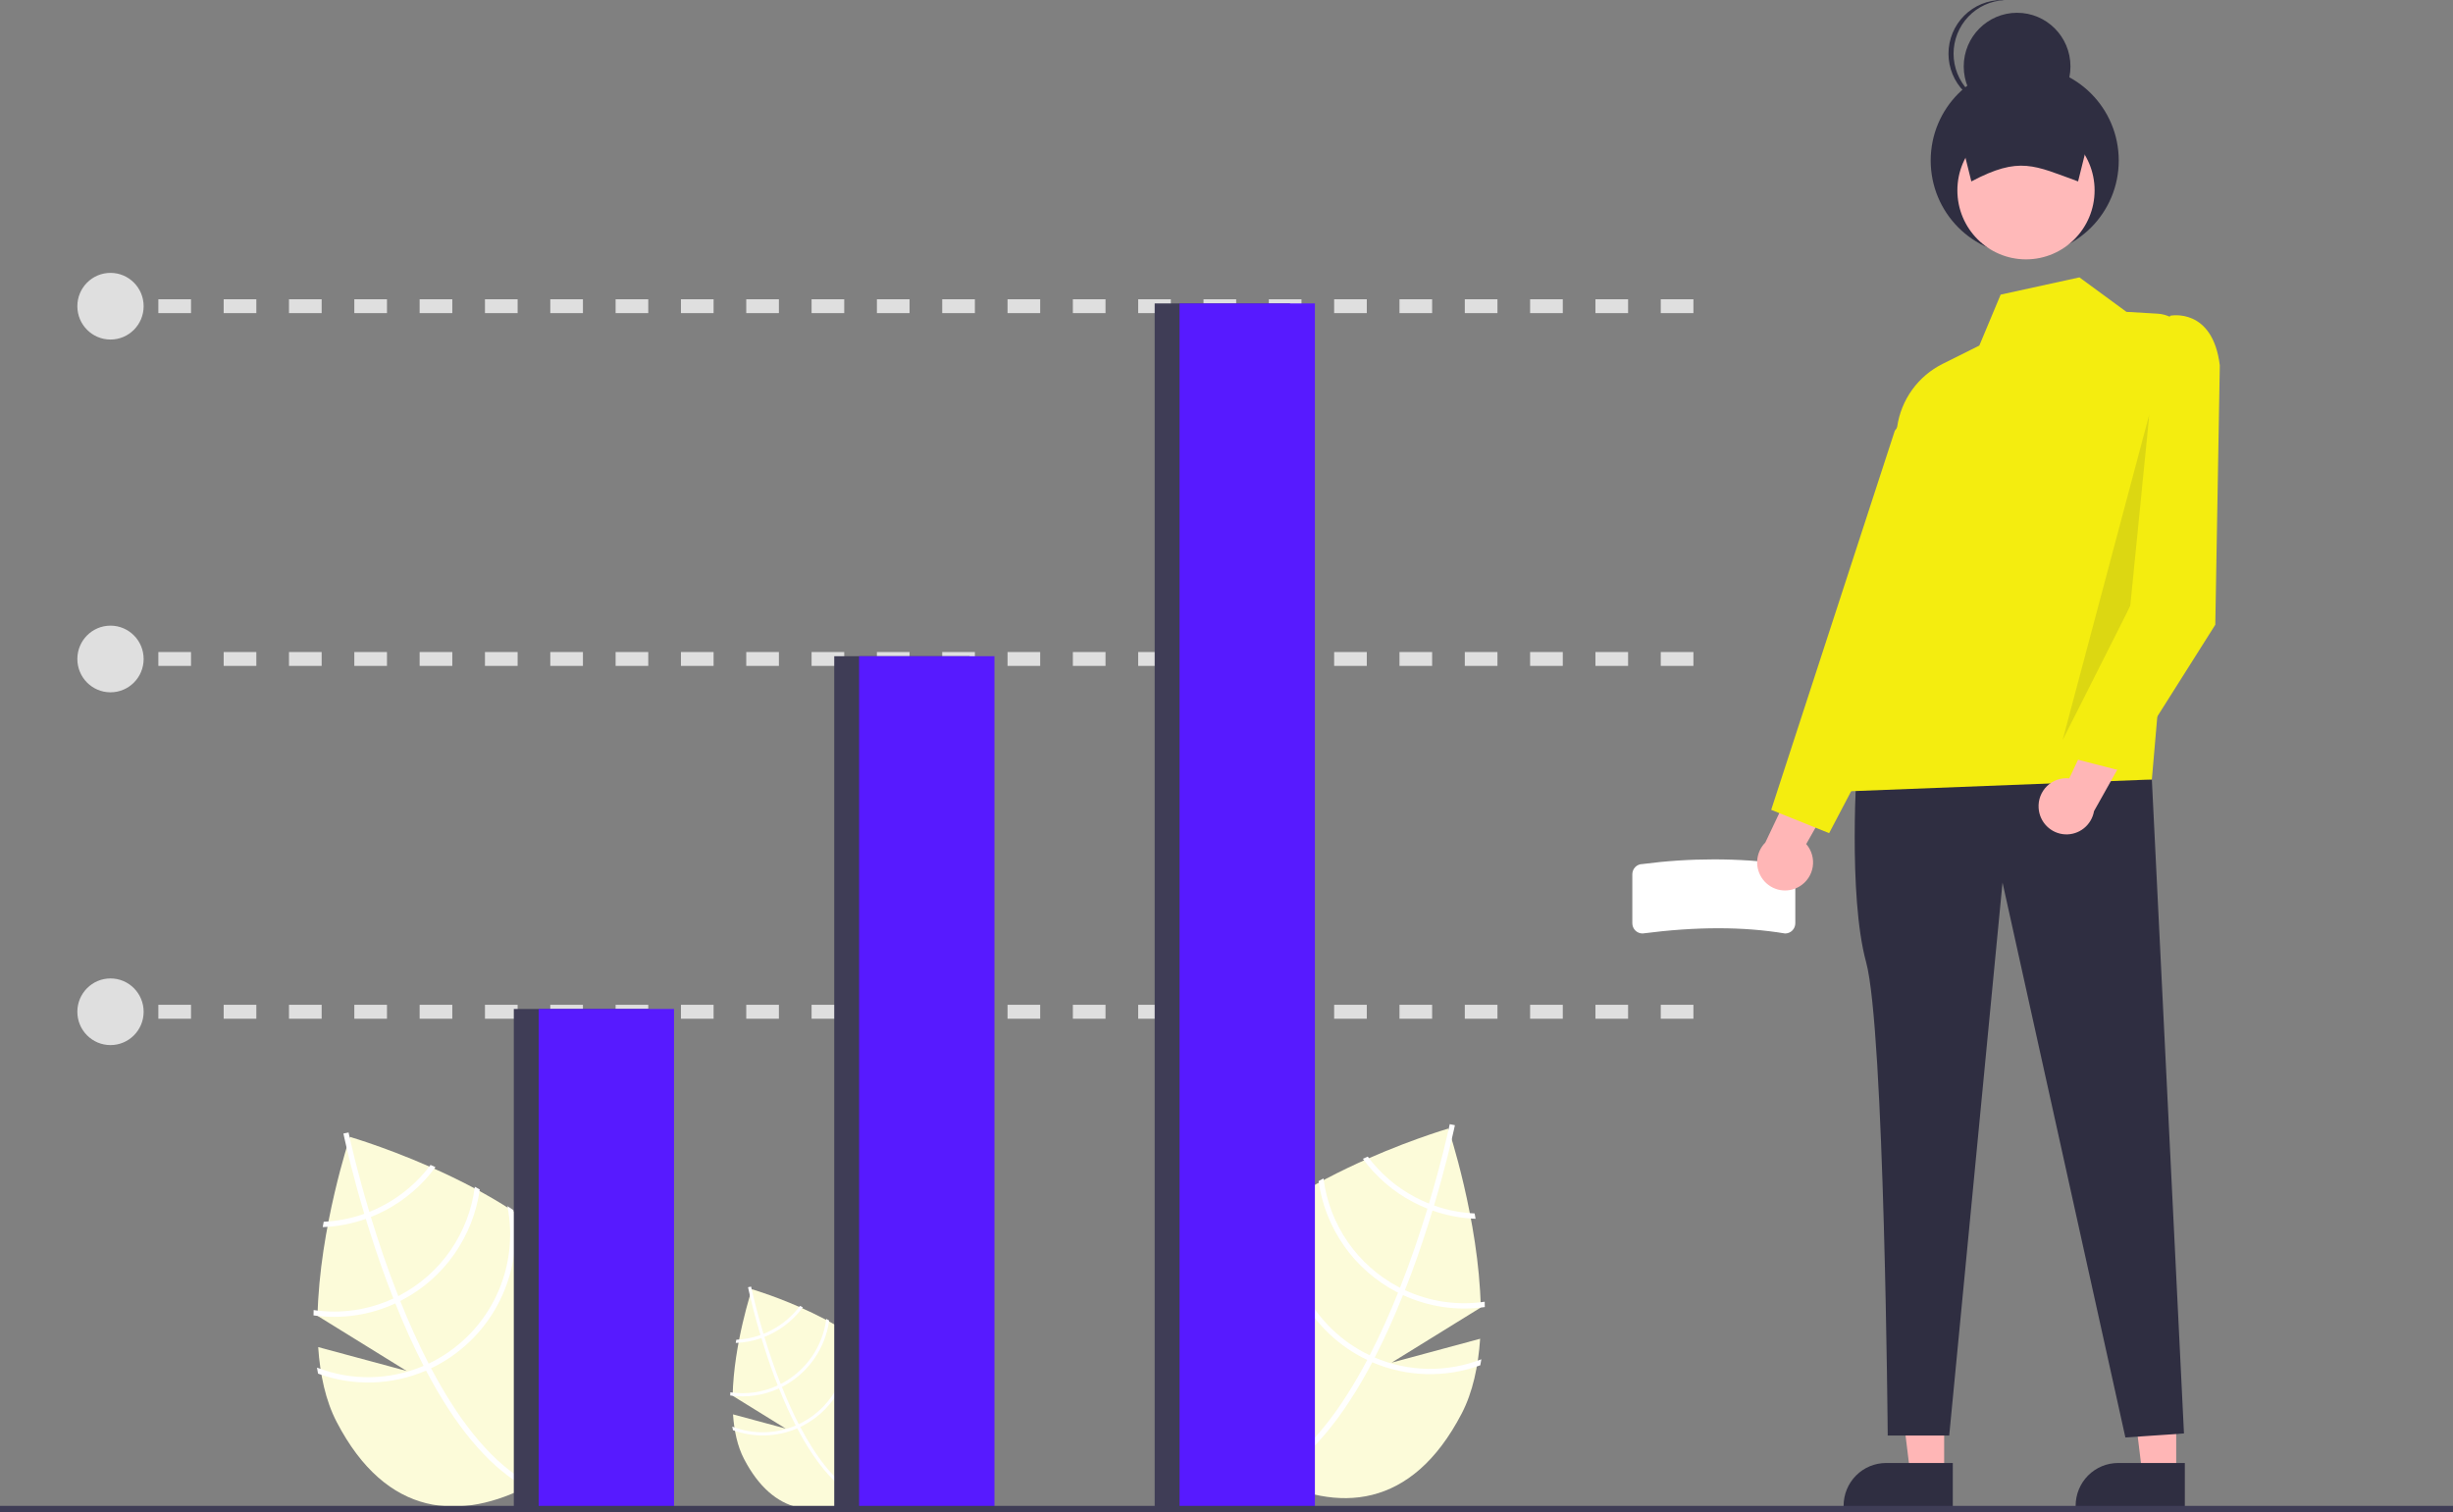<svg width="292" height="180" viewBox="0 0 292 180" fill="none" xmlns="http://www.w3.org/2000/svg">
<rect x="0" y="0" width="292" height="180" fill="#808080" stroke="none"/>
<g clip-path="url(#clip0_3_80195)">
<path d="M176.192 159.366L165.659 162.207L176.268 155.647C176.04 145.188 172.41 134.344 172.41 134.344C172.41 134.344 149.737 140.949 143.787 152.386C137.836 163.824 142.52 171.375 150.861 175.763C159.202 180.151 168.041 179.714 173.992 168.277C175.316 165.731 175.972 162.637 176.192 159.366Z" fill="#FCFBD9"/>
<path d="M163.646 161.601L163.353 162.165C159.91 168.701 156.151 173.236 152.121 175.702C152.063 175.738 152.003 175.771 151.945 175.808L151.781 175.533L151.626 175.267C156.041 172.638 159.747 167.588 162.751 161.888C162.85 161.705 162.95 161.52 163.044 161.331C164.295 158.907 165.421 156.382 166.422 153.88C166.501 153.687 166.579 153.49 166.657 153.293C167.962 149.983 169.049 146.738 169.921 143.879C169.984 143.678 170.043 143.475 170.102 143.274C171.558 138.431 172.365 134.792 172.538 133.984C172.561 133.886 172.572 133.831 172.575 133.818L172.878 133.882L172.882 133.88L173.188 133.945C173.185 133.958 173.149 134.142 173.073 134.478C172.795 135.74 172.006 139.146 170.704 143.502C170.645 143.698 170.585 143.902 170.522 144.103C169.817 146.423 168.975 148.988 167.991 151.627C167.744 152.29 167.494 152.94 167.24 153.578C167.165 153.777 167.087 153.974 167.008 154.167C165.926 156.872 164.805 159.35 163.646 161.601Z" fill="white"/>
<path d="M170.704 143.502C170.505 143.43 170.303 143.355 170.101 143.274C169.553 143.054 169.017 142.807 168.494 142.532C166.264 141.362 164.324 139.705 162.816 137.682C162.622 137.768 162.429 137.855 162.231 137.943C163.806 140.094 165.849 141.854 168.204 143.09C168.762 143.383 169.335 143.647 169.921 143.88C170.12 143.959 170.322 144.033 170.522 144.103C172.172 144.689 173.901 145.02 175.65 145.084C175.611 144.868 175.573 144.656 175.536 144.448C173.888 144.374 172.259 144.055 170.704 143.502Z" fill="white"/>
<path d="M167.24 153.577C167.043 153.488 166.849 153.393 166.657 153.292C166.597 153.264 166.536 153.232 166.478 153.201C164.064 151.931 161.991 150.093 160.435 147.843C158.88 145.593 157.889 142.998 157.547 140.28C157.35 140.387 157.153 140.493 156.958 140.603C157.347 143.376 158.386 146.015 159.991 148.303C161.596 150.591 163.72 152.461 166.187 153.759C166.265 153.8 166.343 153.841 166.422 153.879C166.618 153.979 166.812 154.074 167.008 154.166C170.051 155.573 173.432 156.068 176.747 155.593C176.744 155.382 176.741 155.17 176.735 154.957C173.504 155.436 170.204 154.957 167.24 153.577Z" fill="white"/>
<path d="M163.645 161.601C163.442 161.515 163.242 161.424 163.044 161.33C162.831 161.229 162.62 161.125 162.412 161.016C159.17 159.305 156.566 156.585 154.99 153.261C153.414 149.938 152.951 146.191 153.67 142.581C153.427 142.741 153.186 142.899 152.949 143.062C152.349 146.726 152.913 150.486 154.559 153.809C156.206 157.132 158.852 159.849 162.122 161.574C162.33 161.683 162.539 161.79 162.751 161.887C162.951 161.985 163.151 162.076 163.352 162.164C167.437 163.92 172.033 164.049 176.209 162.526C176.258 162.289 176.297 162.05 176.338 161.808C172.241 163.401 167.689 163.327 163.645 161.601Z" fill="white"/>
<path d="M37.876 160.358L48.408 163.199L37.799 156.639C38.028 146.18 41.658 135.336 41.658 135.336C41.658 135.336 64.33 141.941 70.281 153.378C76.231 164.816 71.547 172.367 63.206 176.755C54.865 181.143 46.026 180.707 40.076 169.269C38.751 166.723 38.096 163.629 37.876 160.358Z" fill="#FCFBD9"/>
<path d="M50.422 162.593L50.715 163.156C54.158 169.692 57.917 174.227 61.947 176.693C62.005 176.73 62.064 176.762 62.122 176.799L62.287 176.524L62.442 176.258C58.026 173.629 54.321 168.579 51.317 162.879C51.218 162.696 51.118 162.511 51.023 162.322C49.773 159.898 48.647 157.373 47.645 154.871C47.566 154.678 47.488 154.481 47.41 154.284C46.106 150.974 45.018 147.729 44.146 144.871C44.084 144.669 44.024 144.466 43.966 144.265C42.51 139.422 41.702 135.783 41.529 134.975C41.507 134.877 41.496 134.822 41.493 134.81L41.19 134.873L41.185 134.872L40.88 134.936C40.883 134.949 40.919 135.133 40.995 135.47C41.273 136.731 42.062 140.137 43.363 144.493C43.423 144.69 43.483 144.893 43.545 145.095C44.25 147.415 45.093 149.979 46.077 152.618C46.323 153.281 46.573 153.932 46.827 154.569C46.902 154.768 46.98 154.965 47.059 155.158C48.141 157.863 49.262 160.341 50.422 162.593Z" fill="white"/>
<path d="M38.532 145.439C38.495 145.647 38.456 145.859 38.417 146.075C40.166 146.011 41.895 145.681 43.545 145.095C43.746 145.025 43.947 144.95 44.146 144.871C44.732 144.638 45.305 144.374 45.864 144.081C48.218 142.845 50.261 141.085 51.836 138.934C51.639 138.846 51.445 138.759 51.251 138.673C49.743 140.696 47.803 142.354 45.573 143.523C45.05 143.798 44.514 144.046 43.966 144.265C43.764 144.347 43.562 144.421 43.363 144.493C41.808 145.046 40.18 145.365 38.532 145.439Z" fill="white"/>
<path d="M37.333 155.95C37.327 156.162 37.324 156.374 37.32 156.585C40.636 157.06 44.017 156.565 47.06 155.158C47.255 155.066 47.45 154.971 47.646 154.871C47.725 154.833 47.803 154.792 47.88 154.752C50.347 153.454 52.471 151.583 54.076 149.295C55.681 147.007 56.721 144.368 57.11 141.595C56.914 141.485 56.718 141.379 56.521 141.272C56.178 143.991 55.188 146.585 53.632 148.835C52.077 151.085 50.004 152.923 47.59 154.193C47.532 154.224 47.471 154.256 47.411 154.284C47.219 154.385 47.025 154.48 46.828 154.57C43.864 155.949 40.564 156.428 37.333 155.95Z" fill="white"/>
<path d="M37.73 162.8C37.77 163.042 37.81 163.281 37.859 163.518C42.035 165.042 46.631 164.912 50.715 163.157C50.917 163.068 51.117 162.977 51.317 162.879C51.528 162.782 51.738 162.676 51.946 162.566C55.216 160.841 57.862 158.125 59.508 154.801C61.155 151.478 61.718 147.718 61.118 144.054C60.881 143.891 60.64 143.734 60.398 143.573C61.117 147.183 60.654 150.93 59.078 154.254C57.502 157.577 54.898 160.297 51.656 162.008C51.447 162.117 51.236 162.221 51.024 162.322C50.825 162.416 50.625 162.507 50.422 162.593C46.379 164.319 41.826 164.394 37.73 162.8Z" fill="white"/>
<path d="M87.257 168.366L93.527 170.057L87.211 166.152C87.347 159.926 89.508 153.47 89.508 153.47C89.508 153.47 103.006 157.402 106.548 164.211C110.091 171.02 107.302 175.515 102.337 178.127C97.371 180.74 92.109 180.48 88.567 173.671C87.778 172.155 87.388 170.313 87.257 168.366Z" fill="#FCFBD9"/>
<path d="M94.726 169.697L94.901 170.033C96.95 173.924 99.188 176.623 101.587 178.091C101.622 178.113 101.657 178.133 101.692 178.155L101.79 177.991L101.882 177.833C99.253 176.267 97.047 173.261 95.259 169.868C95.2 169.759 95.14 169.649 95.084 169.536C94.34 168.093 93.669 166.59 93.073 165.1C93.026 164.986 92.98 164.868 92.933 164.751C92.157 162.781 91.509 160.848 90.99 159.147C90.953 159.027 90.917 158.906 90.883 158.787C90.016 155.903 89.535 153.737 89.432 153.256C89.418 153.197 89.412 153.165 89.41 153.157L89.23 153.195L89.227 153.194L89.045 153.233C89.047 153.24 89.068 153.35 89.114 153.55C89.279 154.301 89.749 156.329 90.524 158.922C90.559 159.039 90.595 159.16 90.632 159.28C91.052 160.661 91.554 162.188 92.139 163.759C92.286 164.154 92.435 164.541 92.586 164.921C92.631 165.039 92.677 165.156 92.724 165.271C93.368 166.881 94.036 168.357 94.726 169.697Z" fill="white"/>
<path d="M87.647 159.485C87.625 159.609 87.603 159.735 87.579 159.864C88.62 159.826 89.65 159.629 90.632 159.28C90.751 159.238 90.871 159.194 90.99 159.147C91.339 159.008 91.68 158.851 92.012 158.677C93.414 157.941 94.63 156.893 95.568 155.612C95.45 155.56 95.335 155.509 95.22 155.457C94.322 156.662 93.167 157.648 91.839 158.344C91.528 158.508 91.209 158.656 90.882 158.786C90.762 158.835 90.642 158.879 90.524 158.922C89.598 159.251 88.628 159.441 87.647 159.485Z" fill="white"/>
<path d="M86.933 165.742C86.93 165.868 86.928 165.994 86.926 166.12C88.9 166.403 90.913 166.108 92.724 165.271C92.841 165.216 92.957 165.159 93.073 165.1C93.12 165.077 93.167 165.053 93.213 165.028C94.682 164.256 95.946 163.142 96.902 161.78C97.857 160.418 98.476 158.847 98.707 157.196C98.591 157.13 98.474 157.067 98.357 157.004C98.153 158.622 97.563 160.167 96.637 161.506C95.711 162.846 94.477 163.94 93.04 164.696C93.005 164.714 92.969 164.733 92.933 164.75C92.819 164.81 92.704 164.867 92.586 164.92C90.822 165.741 88.857 166.027 86.933 165.742Z" fill="white"/>
<path d="M87.169 169.82C87.194 169.964 87.217 170.106 87.246 170.248C89.733 171.155 92.469 171.078 94.9 170.032C95.02 169.98 95.139 169.926 95.258 169.867C95.384 169.81 95.509 169.746 95.633 169.681C97.579 168.654 99.155 167.037 100.135 165.058C101.115 163.08 101.451 160.841 101.093 158.661C100.952 158.563 100.809 158.469 100.664 158.374C101.093 160.523 100.817 162.754 99.879 164.732C98.94 166.711 97.39 168.33 95.46 169.349C95.336 169.414 95.21 169.476 95.084 169.536C94.966 169.592 94.847 169.646 94.726 169.697C92.319 170.725 89.608 170.769 87.169 169.82Z" fill="white"/>
<path d="M212.501 111.122L212.474 111.12C207.487 110.292 201.947 110.292 195.537 111.121H195.534C195.374 111.123 195.216 111.093 195.067 111.033C194.919 110.973 194.784 110.884 194.67 110.771C194.556 110.658 194.465 110.524 194.403 110.376C194.341 110.227 194.309 110.068 194.308 109.908V104.07C194.308 103.748 194.436 103.439 194.662 103.212C194.889 102.984 195.196 102.856 195.516 102.856C201.161 102.115 206.877 102.116 212.521 102.857H212.524C212.84 102.862 213.142 102.992 213.364 103.219C213.586 103.446 213.71 103.752 213.709 104.07V109.908C213.709 110.23 213.581 110.538 213.355 110.766C213.128 110.994 212.821 111.122 212.501 111.122Z" fill="white"/>
<path d="M214.224 105.512C214.638 105.262 214.992 104.923 215.262 104.52C215.532 104.116 215.711 103.658 215.786 103.178C215.86 102.698 215.829 102.207 215.695 101.74C215.561 101.273 215.326 100.841 215.008 100.475L220.831 90.212L214.738 90.608L210.142 100.293C209.566 100.871 209.221 101.642 209.172 102.459C209.124 103.276 209.375 104.083 209.878 104.726C210.381 105.369 211.101 105.805 211.902 105.95C212.703 106.095 213.529 105.939 214.224 105.512Z" fill="#FFB6B6"/>
<path d="M259.05 175.478H255.019L253.101 159.842L259.051 159.842L259.05 175.478Z" fill="#FFB6B6"/>
<path d="M260.078 179.409L247.079 179.408V179.243C247.079 177.894 247.612 176.6 248.561 175.645C249.51 174.691 250.797 174.155 252.139 174.155H252.139L260.078 174.156L260.078 179.409Z" fill="#2F2E41"/>
<path d="M231.428 175.478H227.397L225.479 159.842L231.429 159.842L231.428 175.478Z" fill="#FFB6B6"/>
<path d="M232.456 179.409L219.458 179.408V179.243C219.458 177.894 219.991 176.6 220.94 175.645C221.888 174.691 223.175 174.155 224.517 174.155H224.517L232.457 174.156L232.456 179.409Z" fill="#2F2E41"/>
<path d="M221.062 90.652C221.062 90.652 219.953 106.531 222.137 114.528C224.321 122.526 224.711 170.887 224.711 170.887H232.031L238.376 105.057L253.003 171.119L259.976 170.637L256.152 92.791L221.062 90.652Z" fill="#2F2E41"/>
<path d="M253.127 37.125L247.53 33.019L238.153 35.072L235.615 41.137L231.241 43.318C229.803 44.035 228.559 45.092 227.617 46.399C226.675 47.706 226.063 49.224 225.833 50.821L219.584 94.213L256.152 92.791L260.579 41.689C260.625 41.156 260.564 40.618 260.4 40.108C260.236 39.598 259.972 39.127 259.623 38.721C259.275 38.316 258.849 37.985 258.371 37.748C257.893 37.511 257.373 37.373 256.841 37.342L253.127 37.125Z" fill="#F4ED0F"/>
<path d="M228.927 46.707L225.55 51.285L210.839 96.403L217.735 99.179L228.776 78.155L228.927 46.707Z" fill="#F4ED0F"/>
<path d="M241.019 30.365C247.2 30.365 252.211 25.326 252.211 19.11C252.211 12.895 247.2 7.855 241.019 7.855C234.837 7.855 229.826 12.895 229.826 19.11C229.826 25.326 234.837 30.365 241.019 30.365Z" fill="#2F2E41"/>
<path d="M241.17 30.875C245.681 30.875 249.337 27.198 249.337 22.662C249.337 18.126 245.681 14.449 241.17 14.449C236.659 14.449 233.002 18.126 233.002 22.662C233.002 27.198 236.659 30.875 241.17 30.875Z" fill="#FFB9B9"/>
<path d="M247.371 21.597C242.171 19.711 240.411 18.552 234.666 21.597L232.549 13.08H249.489L247.371 21.597Z" fill="#2F2E41"/>
<path d="M240.111 14.296C243.62 14.296 246.464 11.436 246.464 7.908C246.464 4.38 243.62 1.521 240.111 1.521C236.603 1.521 233.759 4.38 233.759 7.908C233.759 11.436 236.603 14.296 240.111 14.296Z" fill="#2F2E41"/>
<path d="M232.549 6.388C232.55 4.747 233.179 3.17 234.305 1.984C235.432 0.797 236.969 0.092 238.599 0.015C238.498 0.011 238.398 0 238.296 0C236.612 0 234.996 0.673 233.804 1.871C232.613 3.069 231.944 4.694 231.944 6.388C231.944 8.082 232.613 9.707 233.804 10.905C234.996 12.103 236.612 12.776 238.296 12.776C238.398 12.776 238.498 12.765 238.599 12.761C236.969 12.684 235.432 11.979 234.305 10.792C233.179 9.606 232.55 8.028 232.549 6.388Z" fill="#2F2E41"/>
<path opacity="0.1" d="M255.857 49.306L253.579 72.15L245.531 88.099L255.857 49.306Z" fill="#000A2C"/>
<path d="M14.962 119.614H12.989V121.268H14.962V119.614Z" fill="#DFDFDF"/>
<path d="M201.582 121.268H197.694V119.614H201.582V121.268ZM193.806 121.268H189.918V119.614H193.806V121.268ZM186.03 121.268H182.142V119.614H186.03V121.268ZM178.254 121.268H174.366V119.614H178.254V121.268ZM170.478 121.268H166.591V119.614H170.478V121.268ZM162.702 121.268H158.815V119.614H162.702L162.702 121.268ZM154.927 121.268H151.039V119.614H154.927V121.268ZM147.151 121.268H143.263V119.614H147.151V121.268ZM139.375 121.268H135.487V119.614H139.375V121.268ZM131.599 121.268H127.711V119.614H131.599L131.599 121.268ZM123.823 121.268H119.935V119.614H123.823L123.823 121.268ZM116.048 121.268H112.16V119.614H116.048L116.048 121.268ZM108.272 121.268H104.384V119.614H108.272L108.272 121.268ZM100.496 121.268H96.608V119.614H100.496L100.496 121.268ZM92.72 121.268H88.832V119.614H92.72L92.72 121.268ZM84.944 121.268H81.056V119.614H84.944L84.944 121.268ZM77.168 121.268H73.28V119.614H77.168L77.168 121.268ZM69.392 121.268H65.505V119.614H69.393L69.392 121.268ZM61.617 121.268H57.729V119.614H61.617L61.617 121.268ZM53.841 121.268H49.953V119.614H53.841L53.841 121.268ZM46.065 121.268H42.177V119.614H46.065L46.065 121.268ZM38.289 121.268H34.401V119.614H38.289L38.289 121.268ZM30.513 121.268H26.625V119.614H30.513L30.513 121.268ZM22.738 121.268H18.85V119.614H22.738L22.738 121.268Z" fill="#DFDFDF"/>
<path d="M14.962 77.619H12.989V79.272H14.962V77.619Z" fill="#DFDFDF"/>
<path d="M201.582 79.272H197.694V77.619H201.582V79.272ZM193.806 79.272H189.918V77.619H193.806V79.272ZM186.03 79.272H182.142V77.619H186.03V79.272ZM178.254 79.272H174.366V77.619H178.254V79.272ZM170.478 79.272H166.591V77.619H170.478V79.272ZM162.702 79.272H158.815V77.619H162.702L162.702 79.272ZM154.927 79.272H151.039V77.619H154.927V79.272ZM147.151 79.272H143.263V77.619H147.151V79.272ZM139.375 79.272H135.487V77.619H139.375V79.272ZM131.599 79.272H127.711V77.619H131.599L131.599 79.272ZM123.823 79.272H119.935V77.619H123.823L123.823 79.272ZM116.048 79.272H112.16V77.619H116.048L116.048 79.272ZM108.272 79.272H104.384V77.619H108.272L108.272 79.272ZM100.496 79.272H96.608V77.619H100.496L100.496 79.272ZM92.72 79.272H88.832V77.619H92.72L92.72 79.272ZM84.944 79.272H81.056V77.619H84.944L84.944 79.272ZM77.168 79.272H73.28V77.619H77.168L77.168 79.272ZM69.392 79.272H65.505V77.619H69.393L69.392 79.272ZM61.617 79.272H57.729V77.619H61.617L61.617 79.272ZM53.841 79.272H49.953V77.619H53.841L53.841 79.272ZM46.065 79.272H42.177V77.619H46.065L46.065 79.272ZM38.289 79.272H34.401V77.619H38.289L38.289 79.272ZM30.513 79.272H26.625V77.619H30.513L30.513 79.272ZM22.738 79.272H18.85V77.619H22.738L22.738 79.272Z" fill="#DFDFDF"/>
<path d="M14.962 35.625H12.989V37.278H14.962V35.625Z" fill="#DFDFDF"/>
<path d="M201.582 37.278H197.694V35.625H201.582V37.278ZM193.806 37.278H189.918V35.625H193.806V37.278ZM186.03 37.278H182.142V35.625H186.03V37.278ZM178.254 37.278H174.366V35.625H178.254V37.278ZM170.478 37.278H166.591V35.625H170.478V37.278ZM162.702 37.278H158.815V35.625H162.702L162.702 37.278ZM154.927 37.278H151.039V35.625H154.927V37.278ZM147.151 37.278H143.263V35.625H147.151V37.278ZM139.375 37.278H135.487V35.625H139.375V37.278ZM131.599 37.278H127.711V35.625H131.599L131.599 37.278ZM123.823 37.278H119.935V35.625H123.823L123.823 37.278ZM116.048 37.278H112.16V35.625H116.048L116.048 37.278ZM108.272 37.278H104.384V35.625H108.272L108.272 37.278ZM100.496 37.278H96.608V35.625H100.496L100.496 37.278ZM92.72 37.278H88.832V35.625H92.72L92.72 37.278ZM84.944 37.278H81.056V35.625H84.944L84.944 37.278ZM77.168 37.278H73.28V35.625H77.168L77.168 37.278ZM69.392 37.278H65.505V35.625H69.393L69.392 37.278ZM61.617 37.278H57.729V35.625H61.617L61.617 37.278ZM53.841 37.278H49.953V35.625H53.841L53.841 37.278ZM46.065 37.278H42.177V35.625H46.065L46.065 37.278ZM38.289 37.278H34.401V35.625H38.289L38.289 37.278ZM30.513 37.278H26.625V35.625H30.513L30.513 37.278ZM22.738 37.278H18.85V35.625H22.738L22.738 37.278Z" fill="#DFDFDF"/>
<path d="M77.275 120.109H61.162V179.629H77.275V120.109Z" fill="#3F3D56"/>
<path d="M80.234 120.109H64.122V179.629H80.234V120.109Z" fill="#571AFF"/>
<path d="M115.419 78.115H99.306V179.629H115.419V78.115Z" fill="#3F3D56"/>
<path d="M118.378 78.115H102.266V179.629H118.378V78.115Z" fill="#571AFF"/>
<path d="M153.563 36.121H137.451V179.63H153.563V36.121Z" fill="#3F3D56"/>
<path d="M156.523 36.121H140.41V179.63H156.523V36.121Z" fill="#571AFF"/>
<path d="M13.153 40.419C15.332 40.419 17.099 38.643 17.099 36.451C17.099 34.26 15.332 32.483 13.153 32.483C10.974 32.483 9.207 34.26 9.207 36.451C9.207 38.643 10.974 40.419 13.153 40.419Z" fill="#DFDFDF"/>
<path d="M13.153 82.413C15.332 82.413 17.099 80.637 17.099 78.445C17.099 76.254 15.332 74.478 13.153 74.478C10.974 74.478 9.207 76.254 9.207 78.445C9.207 80.637 10.974 82.413 13.153 82.413Z" fill="#DFDFDF"/>
<path d="M13.153 124.409C15.332 124.409 17.099 122.632 17.099 120.441C17.099 118.249 15.332 116.473 13.153 116.473C10.974 116.473 9.207 118.249 9.207 120.441C9.207 122.632 10.974 124.409 13.153 124.409Z" fill="#DFDFDF"/>
<path d="M292 179.259H0V180H292V179.259Z" fill="#3F3D56"/>
<path d="M242.674 96.196C242.64 95.711 242.712 95.224 242.885 94.771C243.059 94.317 243.329 93.907 243.677 93.57C244.025 93.232 244.442 92.975 244.9 92.818C245.357 92.66 245.843 92.605 246.324 92.657L251.334 81.969L254.512 87.212L249.267 96.558C249.127 97.364 248.698 98.091 248.061 98.6C247.423 99.11 246.623 99.366 245.81 99.322C244.997 99.277 244.229 98.934 243.651 98.358C243.073 97.782 242.725 97.013 242.674 96.196Z" fill="#FFB6B6"/>
<path d="M256.296 40.288L258.36 37.582C258.36 37.582 263.388 36.552 264.242 43.497L263.704 74.37L252.686 91.808L245.531 89.971L254.886 69.255L256.296 40.288Z" fill="#F4ED0F"/>
</g>
<defs>
<clipPath id="clip0_3_80195">
<rect width="292" height="180" fill="white"/>
</clipPath>
</defs>
</svg>
